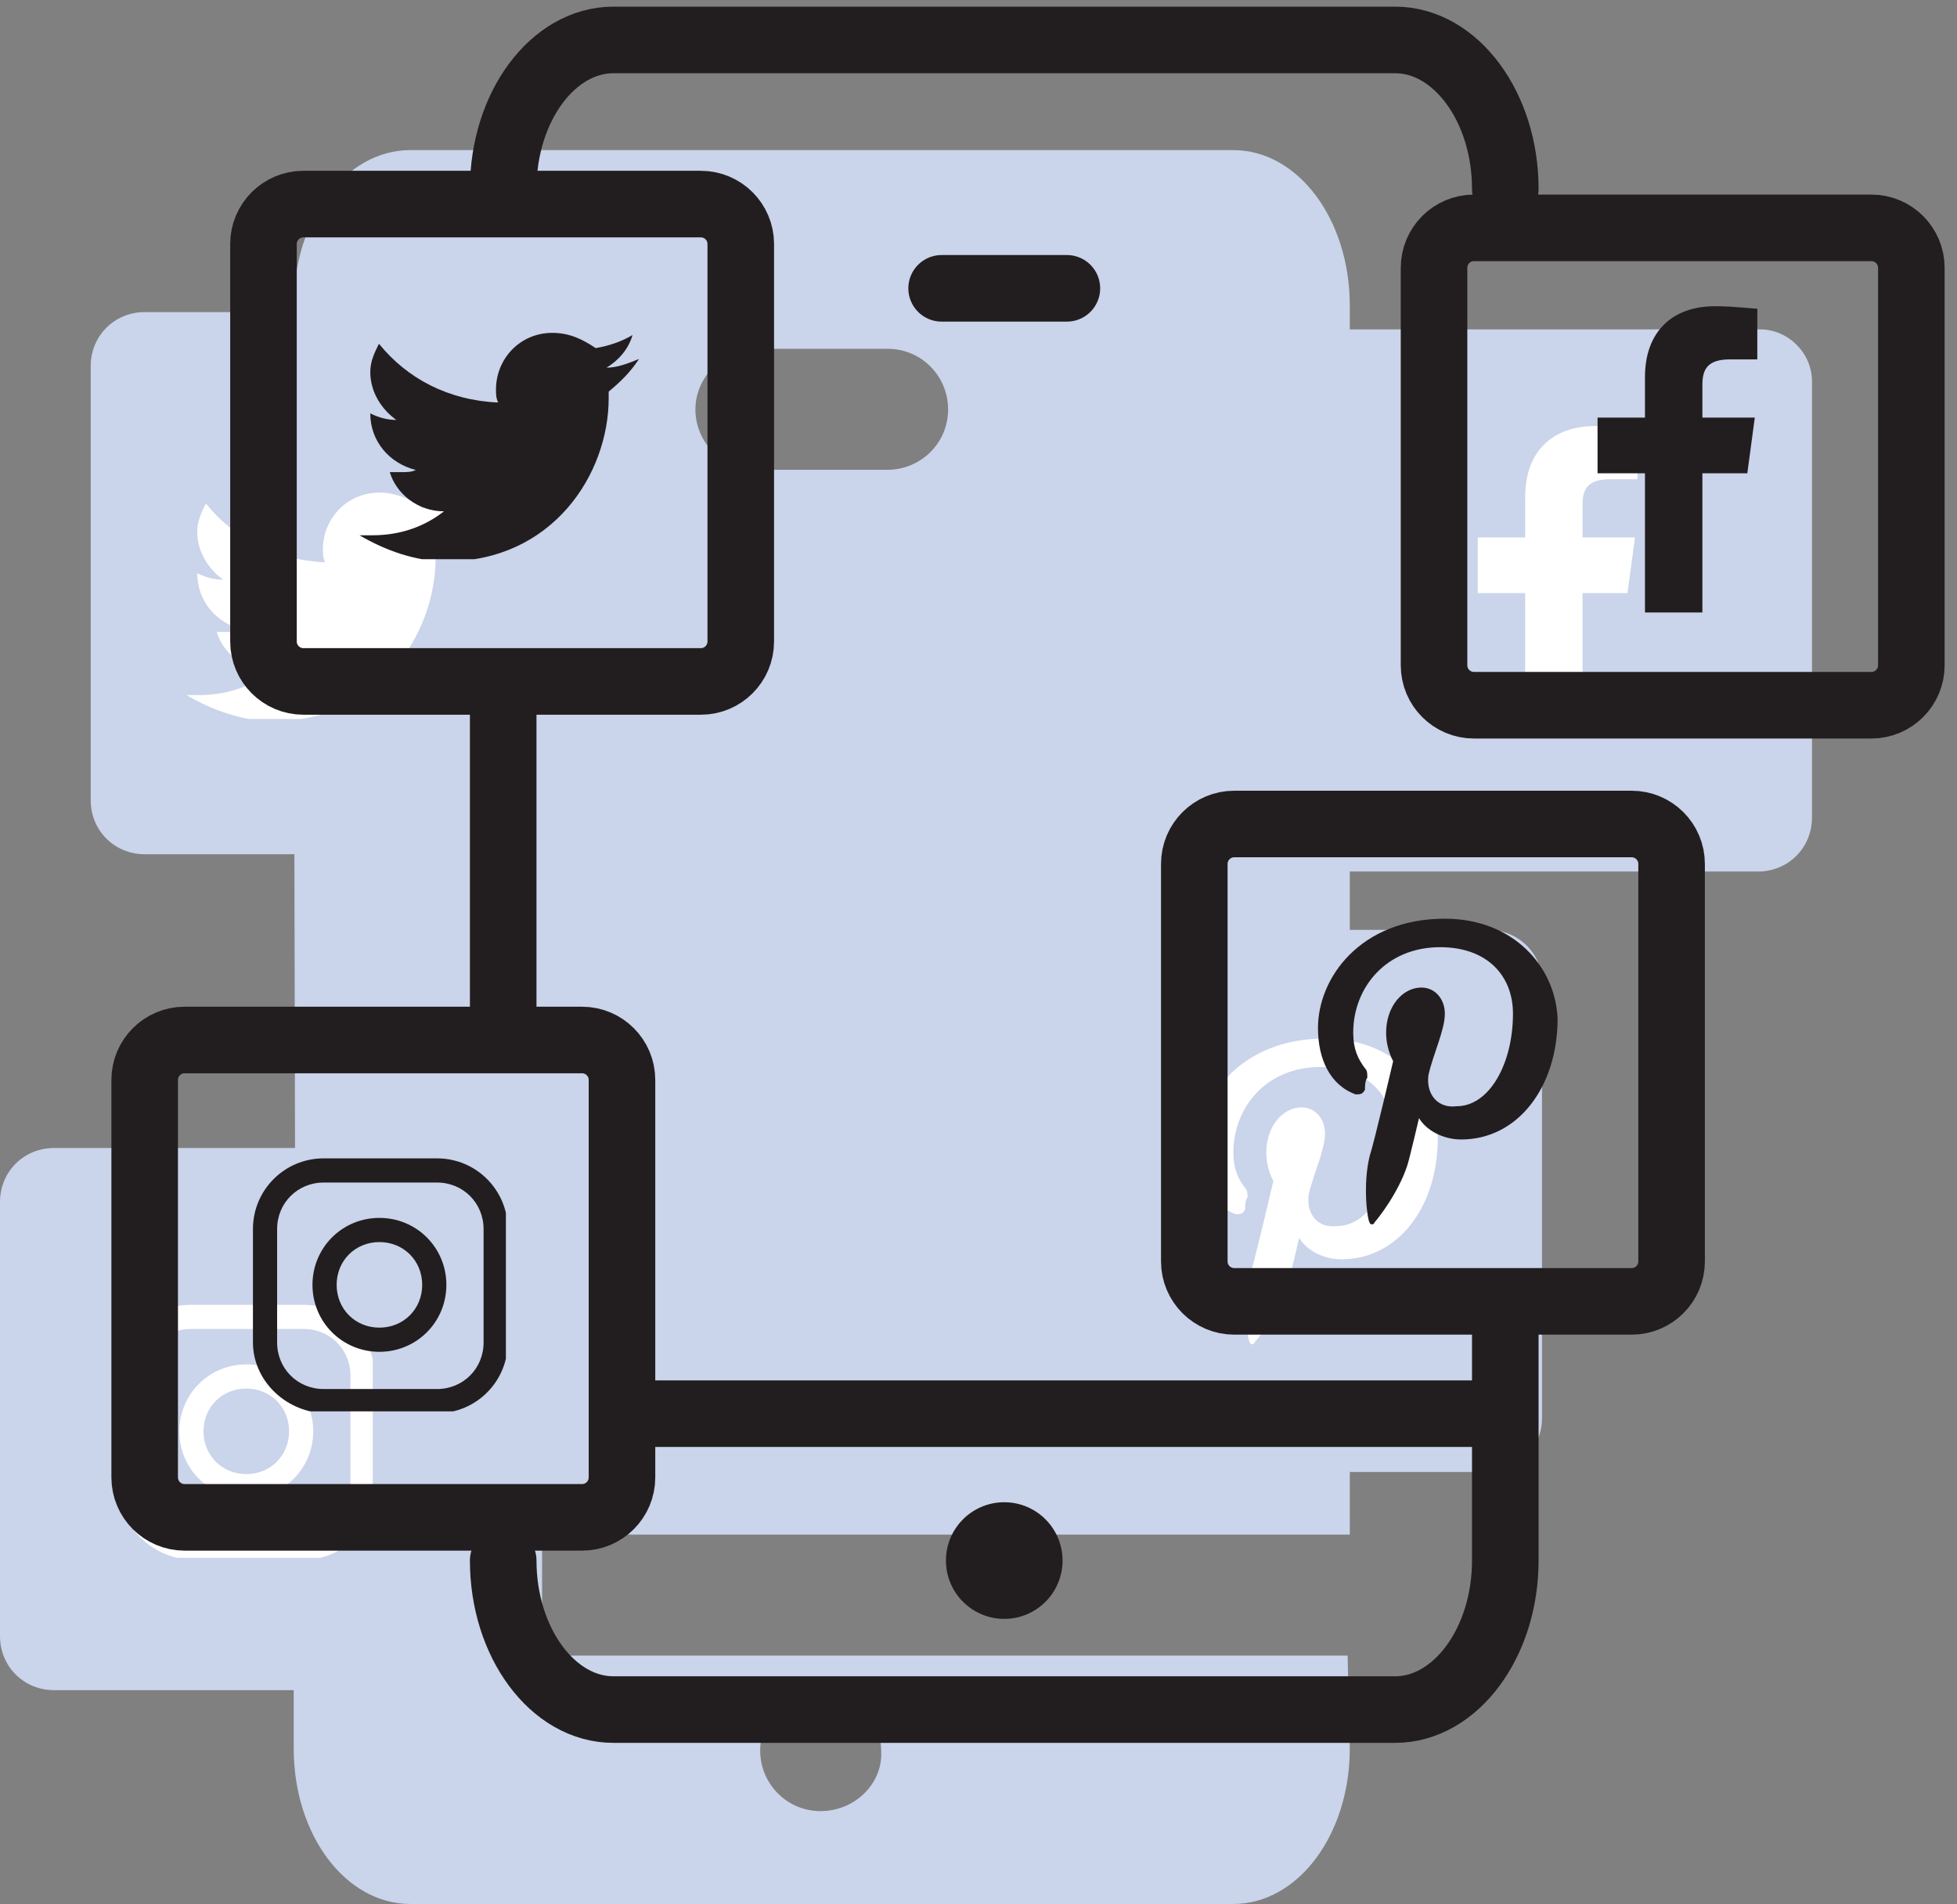<svg width="147" height="143" viewBox="0 0 147 143" fill="none" xmlns="http://www.w3.org/2000/svg">
<rect x="0" y="0" width="147" height="143" fill="#808080" stroke="none"/>
<path d="M132.214 24.739H99.444C97.173 24.739 95.389 26.524 95.389 28.795V61.402C95.389 63.673 97.173 65.458 99.444 65.458H132.052C134.323 65.458 136.107 63.673 136.107 61.402V28.633C136.107 26.524 134.323 24.739 132.214 24.739Z" fill="#CAD4EA"/>
<path d="M111.773 69.837H79.165C76.894 69.837 75.11 71.621 75.11 73.892V106.5C75.11 108.771 76.894 110.555 79.165 110.555H111.773C114.044 110.555 115.828 108.771 115.828 106.5V73.73C115.828 71.621 114.044 69.837 111.773 69.837Z" fill="#CAD4EA"/>
<g clip-path="url(#clip0)">
<path fill-rule="evenodd" clip-rule="evenodd" d="M118.875 55V44.545H122.25L122.812 40.364H118.875V37.893C118.875 36.752 119.25 35.992 120.938 35.992H123.188V32.19C122.625 32.19 121.312 32 119.812 32C116.625 32 114.562 33.901 114.562 37.322V40.364H111V44.545H114.562V55H118.875Z" fill="white"/>
</g>
<path d="M36.663 86.222H4.056C1.784 86.222 0 88.006 0 90.277V122.885C0 125.156 1.784 126.94 4.056 126.94H36.663C38.934 126.94 40.719 125.156 40.719 122.885V90.277C40.556 88.006 38.772 86.222 36.663 86.222Z" fill="#CAD4EA"/>
<path d="M43.476 23.44H10.869C8.597 23.44 6.813 25.225 6.813 27.496V60.103C6.813 62.374 8.597 64.159 10.869 64.159H43.476C45.747 64.159 47.532 62.374 47.532 60.103V27.334C47.369 25.225 45.585 23.44 43.476 23.44Z" fill="#CAD4EA"/>
<path d="M101.227 124.344H22.224C22.224 124.344 22.224 124.344 22.061 124.344V131.319C22.061 137.808 25.955 143 30.822 143H92.63C97.496 143 101.39 137.808 101.39 131.319L101.227 124.344ZM61.645 136.024C59.049 136.024 57.102 133.915 57.102 131.482C57.102 128.886 59.211 126.939 61.645 126.939C64.24 126.939 66.187 129.048 66.187 131.482C66.349 133.915 64.24 136.024 61.645 136.024Z" fill="#CAD4EA"/>
<path d="M22.224 115.26H101.228C101.228 115.26 101.228 115.26 101.39 115.26V22.954C101.39 16.465 97.497 11.273 92.63 11.273H30.822C25.955 11.273 22.062 16.465 22.062 22.954V27.334V41.123L22.224 115.26ZM56.778 26.198H66.674C69.27 26.198 71.216 28.307 71.216 30.741C71.216 33.336 69.107 35.283 66.674 35.283H56.778C54.183 35.283 52.236 33.174 52.236 30.741C52.236 28.307 54.345 26.198 56.778 26.198Z" fill="#CAD4EA"/>
<path d="M37.799 14.194C37.799 8.029 41.53 3 46.072 3H104.798C109.34 3 113.071 8.029 113.071 14.194" stroke="#221E20" stroke-width="5" stroke-miterlimit="10" stroke-linecap="round" stroke-linejoin="round"/>
<path d="M70.73 21.655H80.139" stroke="#221E20" stroke-width="5" stroke-miterlimit="10" stroke-linecap="round" stroke-linejoin="round"/>
<path d="M47.369 106.175H112.908" stroke="#221E20" stroke-width="5" stroke-miterlimit="10" stroke-linecap="round" stroke-linejoin="round"/>
<path d="M75.434 121.587C77.853 121.587 79.814 119.626 79.814 117.207C79.814 114.788 77.853 112.827 75.434 112.827C73.015 112.827 71.054 114.788 71.054 117.207C71.054 119.626 73.015 121.587 75.434 121.587Z" fill="#221E20"/>
<path d="M37.798 77.947V51.829" stroke="#221E20" stroke-width="5" stroke-miterlimit="10" stroke-linecap="round" stroke-linejoin="round"/>
<path d="M113.07 98.388V117.206C113.07 123.37 109.339 128.399 104.797 128.399H46.071C41.529 128.399 37.798 123.37 37.798 117.206" stroke="#221E20" stroke-width="5" stroke-miterlimit="10" stroke-linecap="round" stroke-linejoin="round"/>
<g clip-path="url(#clip1)">
<path fill-rule="evenodd" clip-rule="evenodd" d="M35 38.962C34.186 39.288 33.372 39.615 32.558 39.615C33.372 39.125 34.186 38.308 34.512 37.163C33.698 37.654 32.721 37.981 31.744 38.144C30.767 37.49 29.791 37 28.488 37C26.047 37 24.256 38.962 24.256 41.25C24.256 41.577 24.256 41.904 24.419 42.231C20.674 42.067 17.581 40.433 15.465 37.817C15.139 38.471 14.814 39.125 14.814 39.942C14.814 41.413 15.628 42.721 16.767 43.538C16.116 43.538 15.465 43.375 14.814 43.048C14.814 45.173 16.279 46.808 18.233 47.298C17.907 47.462 17.581 47.462 17.093 47.462C16.767 47.462 16.605 47.462 16.279 47.462C16.767 49.096 18.395 50.404 20.349 50.404C18.884 51.548 17.093 52.202 14.977 52.202C14.651 52.202 14.326 52.202 14 52.202C15.954 53.346 18.233 54.163 20.512 54.163C28.488 54.163 32.721 47.625 32.721 41.904V41.413C33.698 40.596 34.349 39.942 35 38.962Z" fill="white"/>
</g>
<path d="M99.529 78C93.177 78 90 82.457 90 86.202C90 88.519 90.882 90.481 92.823 91.194C93.177 91.194 93.353 91.194 93.529 90.837C93.529 90.659 93.529 90.124 93.706 89.946C93.706 89.589 93.706 89.411 93.529 89.233C93 88.519 92.647 87.806 92.647 86.558C92.647 83.171 95.118 80.139 99.177 80.139C102.706 80.139 104.647 82.279 104.647 85.132C104.647 88.876 102.882 92.085 100.412 92.085C99 92.264 98.118 91.194 98.294 89.767C98.647 88.163 99.529 86.38 99.529 85.132C99.529 84.062 98.823 83.171 97.765 83.171C96.353 83.171 95.118 84.597 95.118 86.558C95.118 87.806 95.647 88.698 95.647 88.698C95.647 88.698 94.235 94.76 93.882 95.829C93.353 97.969 93.706 100.643 93.882 100.822C93.882 101 94.235 101 94.235 100.822C94.412 100.643 96 98.682 96.706 96.543C96.882 96.008 97.588 92.977 97.588 92.977C98.118 93.868 99.353 94.581 100.765 94.581C105 94.581 108 90.659 108 85.488C107.824 81.566 104.647 78 99.529 78Z" fill="white"/>
<g clip-path="url(#clip2)">
<path fill-rule="evenodd" clip-rule="evenodd" d="M14.309 98H22.831C25.765 98 28.14 100.375 28.14 103.309V111.831C28.14 114.765 25.765 117.14 22.831 117.14H14.309C11.375 117 9 114.625 9 111.831V103.309C9 100.375 11.375 98 14.309 98ZM22.831 115.324C24.787 115.324 26.323 113.787 26.323 111.831V103.309C26.323 101.353 24.787 99.816 22.831 99.816H14.309C12.353 99.816 10.816 101.353 10.816 103.309V111.831C10.816 113.787 12.353 115.324 14.309 115.324H22.831ZM13.471 107.5C13.471 104.706 15.706 102.471 18.5 102.471C21.294 102.471 23.529 104.706 23.529 107.5C23.529 110.294 21.294 112.529 18.5 112.529C15.706 112.529 13.471 110.294 13.471 107.5ZM15.287 107.5C15.287 109.316 16.684 110.713 18.5 110.713C20.316 110.713 21.713 109.316 21.713 107.5C21.713 105.684 20.316 104.287 18.5 104.287C16.684 104.287 15.287 105.684 15.287 107.5Z" fill="white"/>
</g>
<path d="M140.57 17.115H110.718C109.061 17.115 107.718 18.458 107.718 20.115V49.967C107.718 51.624 109.061 52.967 110.718 52.967H140.57C142.226 52.967 143.57 51.624 143.57 49.967V20.115C143.57 18.458 142.226 17.115 140.57 17.115Z" stroke="#221E20" stroke-width="5" stroke-miterlimit="10" stroke-linecap="round" stroke-linejoin="round"/>
<path d="M122.562 61.888H92.71C91.053 61.888 89.71 63.231 89.71 64.888V94.74C89.71 96.396 91.053 97.74 92.71 97.74H122.562C124.219 97.74 125.562 96.396 125.562 94.74V64.888C125.562 63.231 124.219 61.888 122.562 61.888Z" stroke="#221E20" stroke-width="5" stroke-miterlimit="10" stroke-linecap="round" stroke-linejoin="round"/>
<path d="M52.643 15.328H22.791C21.134 15.328 19.791 16.671 19.791 18.328V48.18C19.791 49.837 21.134 51.18 22.791 51.18H52.643C54.3 51.18 55.643 49.837 55.643 48.18V18.328C55.643 16.671 54.3 15.328 52.643 15.328Z" stroke="#221E20" stroke-width="5" stroke-miterlimit="10" stroke-linecap="round" stroke-linejoin="round"/>
<path d="M43.72 78.11H13.868C12.211 78.11 10.868 79.454 10.868 81.11V110.962C10.868 112.619 12.211 113.962 13.868 113.962H43.72C45.377 113.962 46.72 112.619 46.72 110.962V81.11C46.72 79.454 45.377 78.11 43.72 78.11Z" stroke="#221E20" stroke-width="5" stroke-miterlimit="10" stroke-linecap="round" stroke-linejoin="round"/>
<g clip-path="url(#clip3)">
<path fill-rule="evenodd" clip-rule="evenodd" d="M48 26.962C47.186 27.288 46.372 27.615 45.558 27.615C46.372 27.125 47.186 26.308 47.512 25.163C46.698 25.654 45.721 25.981 44.744 26.144C43.767 25.49 42.791 25 41.488 25C39.047 25 37.256 26.962 37.256 29.25C37.256 29.577 37.256 29.904 37.419 30.231C33.674 30.067 30.581 28.433 28.465 25.817C28.14 26.471 27.814 27.125 27.814 27.942C27.814 29.413 28.628 30.721 29.767 31.538C29.116 31.538 28.465 31.375 27.814 31.048C27.814 33.173 29.279 34.808 31.233 35.298C30.907 35.462 30.581 35.462 30.093 35.462C29.767 35.462 29.605 35.462 29.279 35.462C29.767 37.096 31.395 38.404 33.349 38.404C31.884 39.548 30.093 40.202 27.977 40.202C27.651 40.202 27.326 40.202 27 40.202C28.953 41.346 31.233 42.163 33.512 42.163C41.488 42.163 45.721 35.625 45.721 29.904V29.413C46.698 28.596 47.349 27.942 48 26.962Z" fill="#221E20"/>
</g>
<path d="M108.529 69C102.176 69 99 73.457 99 77.202C99 79.519 99.882 81.481 101.824 82.194C102.176 82.194 102.353 82.194 102.529 81.837C102.529 81.659 102.529 81.124 102.706 80.946C102.706 80.589 102.706 80.411 102.529 80.233C102 79.519 101.647 78.806 101.647 77.558C101.647 74.171 104.118 71.139 108.176 71.139C111.706 71.139 113.647 73.279 113.647 76.132C113.647 79.876 111.882 83.085 109.412 83.085C108 83.264 107.118 82.194 107.294 80.767C107.647 79.163 108.529 77.38 108.529 76.132C108.529 75.062 107.824 74.171 106.765 74.171C105.353 74.171 104.118 75.597 104.118 77.558C104.118 78.806 104.647 79.698 104.647 79.698C104.647 79.698 103.235 85.76 102.882 86.829C102.353 88.969 102.706 91.643 102.882 91.822C102.882 92 103.235 92 103.235 91.822C103.412 91.643 105 89.682 105.706 87.543C105.882 87.008 106.588 83.977 106.588 83.977C107.118 84.868 108.353 85.581 109.765 85.581C114 85.581 117 81.659 117 76.488C116.824 72.566 113.647 69 108.529 69Z" fill="#221E20"/>
<g clip-path="url(#clip4)">
<path fill-rule="evenodd" clip-rule="evenodd" d="M127.875 46V35.545H131.25L131.812 31.364H127.875V28.893C127.875 27.752 128.25 26.992 129.938 26.992H132.188V23.19C131.625 23.19 130.312 23 128.812 23C125.625 23 123.562 24.901 123.562 28.322V31.364H120V35.545H123.562V46H127.875Z" fill="#221E20"/>
</g>
<g clip-path="url(#clip5)">
<path fill-rule="evenodd" clip-rule="evenodd" d="M24.309 87H32.831C35.765 87 38.14 89.375 38.14 92.309V100.831C38.14 103.765 35.765 106.14 32.831 106.14H24.309C21.375 106 19 103.625 19 100.831V92.309C19 89.375 21.375 87 24.309 87ZM32.831 104.324C34.787 104.324 36.324 102.787 36.324 100.831V92.309C36.324 90.353 34.787 88.816 32.831 88.816H24.309C22.353 88.816 20.816 90.353 20.816 92.309V100.831C20.816 102.787 22.353 104.324 24.309 104.324H32.831ZM23.471 96.5C23.471 93.706 25.706 91.471 28.5 91.471C31.294 91.471 33.529 93.706 33.529 96.5C33.529 99.294 31.294 101.529 28.5 101.529C25.706 101.529 23.471 99.294 23.471 96.5ZM25.287 96.5C25.287 98.316 26.684 99.713 28.5 99.713C30.316 99.713 31.713 98.316 31.713 96.5C31.713 94.684 30.316 93.287 28.5 93.287C26.684 93.287 25.287 94.684 25.287 96.5Z" fill="#221E20"/>
</g>
<defs>
<clipPath id="clip0">
<rect width="12" height="23" fill="white" transform="translate(111 32)"/>
</clipPath>
<clipPath id="clip1">
<rect width="21" height="17" fill="white" transform="translate(14 37)"/>
</clipPath>
<clipPath id="clip2">
<rect width="19" height="19" fill="white" transform="translate(9 98)"/>
</clipPath>
<clipPath id="clip3">
<rect width="21" height="17" fill="white" transform="translate(27 25)"/>
</clipPath>
<clipPath id="clip4">
<rect width="12" height="23" fill="white" transform="translate(120 23)"/>
</clipPath>
<clipPath id="clip5">
<rect width="19" height="19" fill="white" transform="translate(19 87)"/>
</clipPath>
</defs>
</svg>
